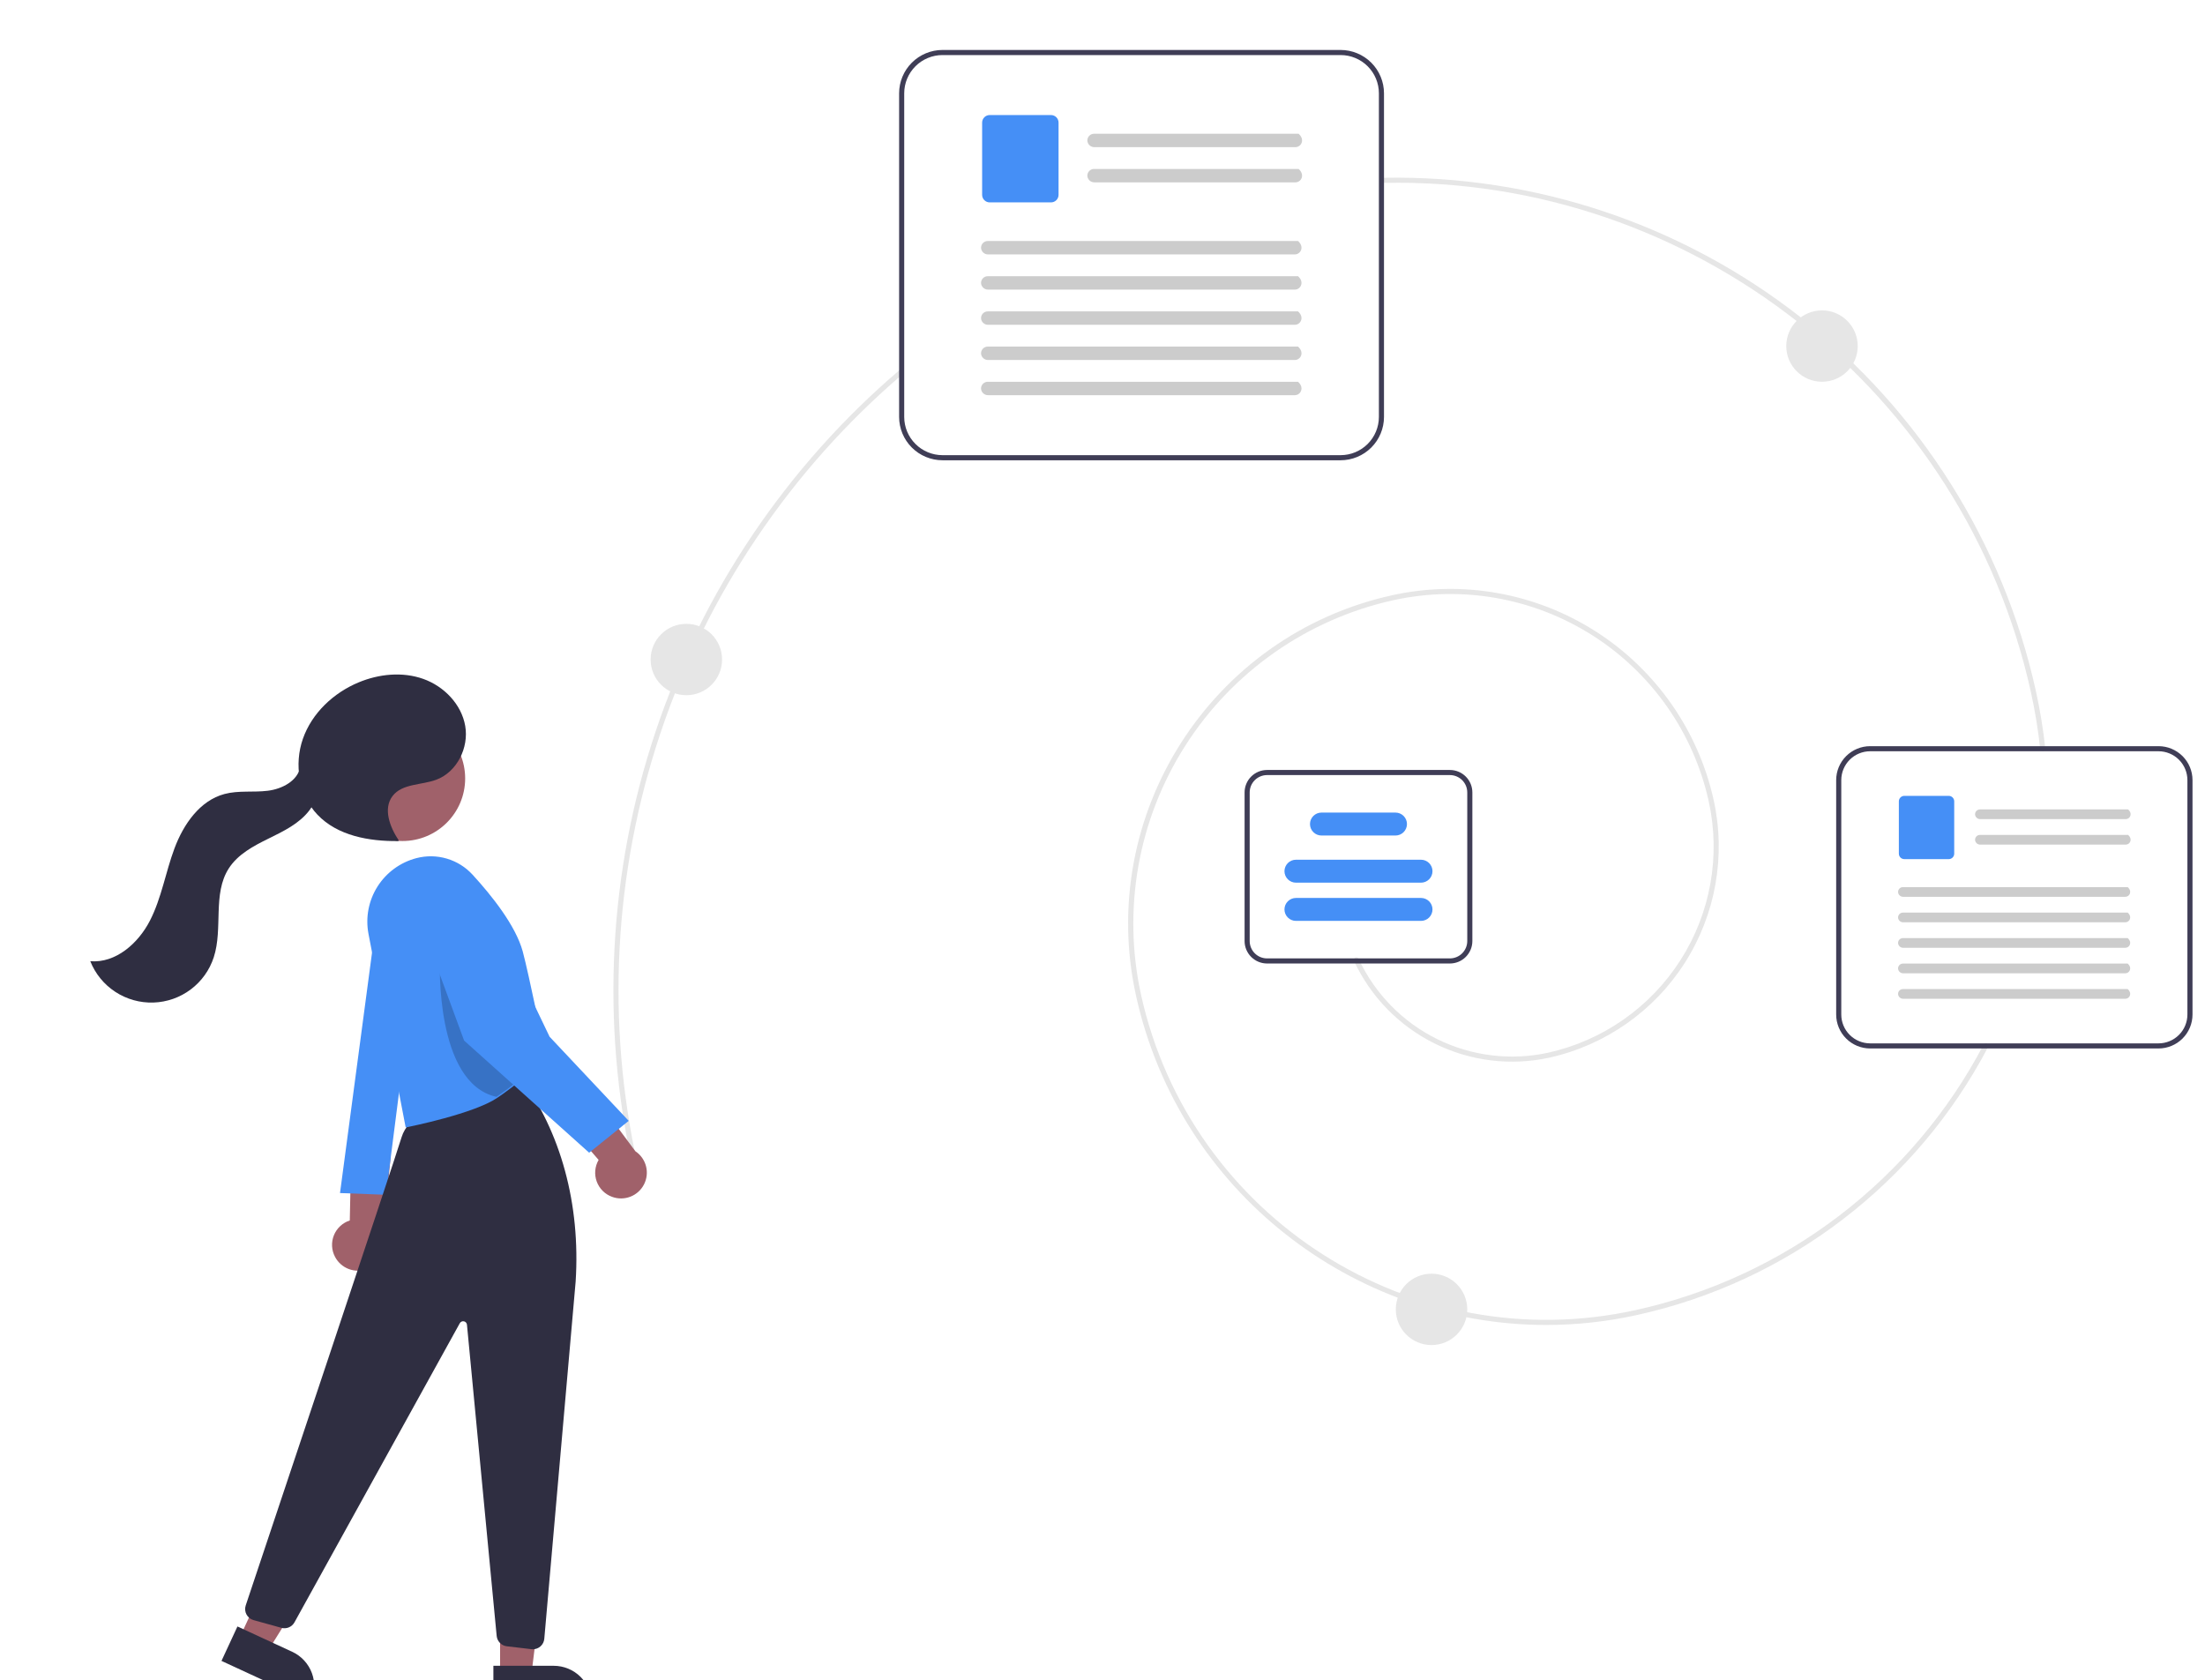 <svg width="706" height="538" viewBox="0 0 706 538" fill="none" xmlns="http://www.w3.org/2000/svg">
<g filter="url(#filter0_dddd)">
<path d="M495.059 408.282C433.366 408.282 377.616 365.537 363.756 302.946C350.925 245.001 387.687 187.435 445.706 174.62C456.781 172.174 468.23 171.93 479.399 173.903C490.569 175.876 501.24 180.027 510.803 186.118C520.366 192.21 528.634 200.123 535.135 209.406C541.636 218.689 546.243 229.16 548.692 240.221C552.637 258.132 549.307 276.875 539.433 292.337C529.558 307.8 513.946 318.719 496.021 322.699C483.636 325.384 470.706 323.783 459.353 318.16C448 312.536 438.899 303.224 433.544 291.753C433.499 291.656 433.473 291.55 433.468 291.443C433.464 291.335 433.481 291.228 433.518 291.127C433.555 291.026 433.611 290.934 433.685 290.855C433.758 290.776 433.845 290.712 433.943 290.667C434.041 290.622 434.147 290.597 434.254 290.593C434.362 290.589 434.469 290.606 434.57 290.644C434.671 290.681 434.763 290.738 434.842 290.812C434.921 290.885 434.984 290.973 435.029 291.071C440.225 302.205 449.059 311.244 460.078 316.701C471.098 322.159 483.648 323.712 495.668 321.105C513.17 317.219 528.414 306.557 538.056 291.46C547.697 276.362 550.949 258.062 547.097 240.573C542.244 218.657 528.872 199.564 509.924 187.494C490.975 175.425 468.002 171.367 446.058 176.214C418.592 182.313 394.67 199.044 379.539 222.737C364.409 246.429 359.307 275.148 365.351 302.593C381.171 374.035 452.236 419.303 523.771 403.504C547.405 398.3 569.614 388 588.844 373.325C608.074 358.649 623.86 339.953 635.096 318.546C635.146 318.451 635.214 318.366 635.296 318.298C635.379 318.229 635.474 318.177 635.577 318.145C635.679 318.113 635.787 318.101 635.894 318.111C636.001 318.121 636.105 318.151 636.201 318.201C636.296 318.251 636.38 318.32 636.449 318.402C636.518 318.485 636.569 318.58 636.601 318.683C636.633 318.785 636.644 318.893 636.634 319C636.624 319.107 636.593 319.211 636.543 319.306C625.196 340.923 609.255 359.803 589.837 374.622C570.418 389.442 547.99 399.843 524.124 405.098C514.581 407.21 504.835 408.278 495.059 408.282Z" fill="#E6E6E6"/>
<path d="M654.049 224.571C653.847 224.571 653.653 224.496 653.503 224.362C653.354 224.227 653.259 224.042 653.237 223.842C652.572 217.673 651.567 211.546 650.226 205.488C628.886 109.116 541.796 40.557 443.146 42.561C442.929 42.565 442.72 42.483 442.563 42.333C442.407 42.183 442.317 41.977 442.313 41.761C442.308 41.545 442.39 41.335 442.54 41.179C442.691 41.023 442.897 40.933 443.113 40.929C491.534 40.031 538.774 55.893 576.817 85.824C614.859 115.755 641.36 157.91 651.822 205.136C653.176 211.253 654.191 217.44 654.862 223.668C654.874 223.775 654.864 223.882 654.834 223.985C654.804 224.088 654.753 224.184 654.686 224.267C654.619 224.351 654.535 224.42 654.441 224.471C654.347 224.523 654.244 224.555 654.137 224.566C654.108 224.569 654.078 224.571 654.049 224.571Z" fill="#E6E6E6"/>
<path d="M203.413 358.405C203.227 358.405 203.047 358.341 202.902 358.225C202.757 358.109 202.656 357.947 202.616 357.765C192.332 311.482 194.847 263.276 209.891 218.311C224.936 173.345 251.944 133.313 288.022 102.502C288.104 102.432 288.198 102.378 288.3 102.344C288.403 102.31 288.511 102.297 288.618 102.305C288.725 102.313 288.83 102.342 288.926 102.39C289.023 102.439 289.108 102.506 289.178 102.587C289.248 102.669 289.302 102.764 289.335 102.866C289.368 102.969 289.381 103.076 289.372 103.184C289.364 103.291 289.334 103.395 289.285 103.491C289.236 103.587 289.168 103.672 289.086 103.741C253.232 134.36 226.393 174.142 211.442 218.828C196.491 263.513 193.992 311.418 204.212 357.413C204.238 357.532 204.237 357.656 204.21 357.775C204.182 357.894 204.128 358.005 204.051 358.101C203.974 358.196 203.877 358.273 203.767 358.325C203.656 358.378 203.535 358.405 203.413 358.405Z" fill="#E6E6E6"/>
<path d="M429.239 131.386H301.771C298.088 131.382 294.557 129.919 291.953 127.318C289.349 124.717 287.884 121.191 287.88 117.513V13.873C287.884 10.195 289.349 6.669 291.953 4.068C294.557 1.467 298.088 0.004 301.771 0H429.239C432.922 0.004 436.453 1.467 439.057 4.068C441.661 6.669 443.126 10.195 443.13 13.873V117.513C443.126 121.191 441.661 124.717 439.057 127.318C436.453 129.919 432.922 131.382 429.239 131.386ZM301.771 1.632C298.521 1.636 295.406 2.927 293.108 5.221C290.81 7.516 289.518 10.628 289.514 13.873V117.513C289.518 120.758 290.81 123.87 293.108 126.164C295.406 128.459 298.521 129.75 301.771 129.754H429.239C432.489 129.75 435.604 128.459 437.902 126.164C440.199 123.87 441.492 120.758 441.496 117.513V13.873C441.492 10.628 440.199 7.516 437.902 5.221C435.604 2.927 432.489 1.636 429.239 1.632H301.771Z" fill="#3F3D56"/>
<path d="M414.75 31.123H350.419C349.853 31.134 349.305 30.931 348.884 30.554C348.463 30.177 348.201 29.654 348.151 29.092C348.135 28.801 348.179 28.509 348.28 28.235C348.381 27.962 348.536 27.712 348.737 27.5C348.938 27.288 349.18 27.12 349.448 27.004C349.716 26.889 350.005 26.83 350.297 26.83H415.783C417.94 28.723 416.625 31.123 414.75 31.123L414.75 31.123Z" fill="#CCCCCC"/>
<path d="M414.75 42.393H350.419C349.853 42.404 349.305 42.201 348.884 41.824C348.463 41.447 348.201 40.924 348.151 40.362C348.135 40.07 348.179 39.779 348.28 39.505C348.381 39.232 348.536 38.981 348.737 38.77C348.938 38.558 349.18 38.389 349.448 38.274C349.716 38.159 350.005 38.099 350.297 38.099H415.783C417.94 39.993 416.625 42.393 414.75 42.393H414.75Z" fill="#CCCCCC"/>
<path d="M336.512 48.81H316.878C316.237 48.809 315.623 48.554 315.169 48.102C314.716 47.649 314.461 47.035 314.46 46.395V23.255C314.461 22.615 314.716 22.001 315.169 21.549C315.623 21.096 316.237 20.841 316.878 20.841H336.512C337.153 20.842 337.767 21.096 338.22 21.549C338.674 22.002 338.929 22.615 338.929 23.255V46.395C338.929 47.035 338.674 47.649 338.221 48.102C337.767 48.554 337.153 48.809 336.512 48.81Z" fill="#458FF6"/>
<path d="M414.563 65.468H316.381C315.816 65.479 315.267 65.276 314.846 64.899C314.425 64.522 314.163 63.999 314.113 63.436C314.098 63.145 314.142 62.854 314.242 62.58C314.343 62.306 314.499 62.056 314.7 61.844C314.9 61.633 315.142 61.464 315.411 61.349C315.679 61.234 315.968 61.174 316.26 61.174H415.596C417.754 63.068 416.439 65.468 414.563 65.468V65.468Z" fill="#CCCCCC"/>
<path d="M414.563 76.741H316.381C315.816 76.752 315.267 76.549 314.846 76.172C314.425 75.795 314.163 75.272 314.113 74.71C314.098 74.418 314.142 74.127 314.242 73.853C314.343 73.58 314.499 73.329 314.7 73.118C314.9 72.906 315.142 72.737 315.411 72.622C315.679 72.507 315.968 72.448 316.26 72.448H415.596C417.754 74.341 416.439 76.741 414.563 76.741V76.741Z" fill="#CCCCCC"/>
<path d="M414.563 88.006H316.381C315.816 88.018 315.267 87.814 314.846 87.438C314.425 87.06 314.163 86.538 314.113 85.975C314.098 85.684 314.142 85.393 314.242 85.119C314.343 84.845 314.499 84.595 314.7 84.383C314.9 84.172 315.142 84.003 315.411 83.888C315.679 83.773 315.968 83.713 316.26 83.713H415.596C417.754 85.606 416.439 88.006 414.563 88.006V88.006Z" fill="#CCCCCC"/>
<path d="M414.563 99.279H316.381C315.816 99.29 315.267 99.087 314.846 98.71C314.425 98.333 314.163 97.81 314.113 97.248C314.098 96.956 314.142 96.665 314.242 96.391C314.343 96.118 314.499 95.867 314.7 95.656C314.9 95.444 315.142 95.275 315.411 95.16C315.679 95.045 315.968 94.986 316.26 94.986H415.596C417.754 96.879 416.439 99.279 414.563 99.279V99.279Z" fill="#CCCCCC"/>
<path d="M414.563 110.545H316.381C315.816 110.557 315.267 110.353 314.846 109.976C314.425 109.599 314.163 109.077 314.113 108.514C314.098 108.223 314.142 107.931 314.242 107.658C314.343 107.384 314.499 107.134 314.7 106.922C314.9 106.71 315.142 106.542 315.411 106.427C315.679 106.311 315.968 106.252 316.26 106.252H415.596C417.754 108.145 416.439 110.545 414.563 110.545V110.545Z" fill="#CCCCCC"/>
<path d="M691.121 319.742H598.788C595.904 319.739 593.138 318.593 591.099 316.556C589.059 314.519 587.912 311.757 587.909 308.877V233.804C587.912 230.923 589.059 228.162 591.099 226.125C593.138 224.088 595.904 222.942 598.788 222.939H691.121C694.005 222.942 696.77 224.088 698.81 226.125C700.849 228.162 701.997 230.923 702 233.804V308.877C701.997 311.757 700.849 314.519 698.81 316.556C696.77 318.593 694.005 319.739 691.121 319.742ZM598.788 224.571C596.337 224.574 593.987 225.547 592.254 227.278C590.521 229.009 589.546 231.356 589.543 233.804V308.877C589.546 311.325 590.521 313.672 592.254 315.402C593.987 317.133 596.337 318.107 598.788 318.11H691.121C693.572 318.107 695.922 317.133 697.655 315.402C699.388 313.672 700.363 311.325 700.366 308.877V233.804C700.363 231.356 699.388 229.009 697.655 227.278C695.922 225.547 693.572 224.574 691.121 224.571L598.788 224.571Z" fill="#3F3D56"/>
<path d="M680.626 246.299H634.027C633.617 246.308 633.22 246.16 632.915 245.887C632.61 245.614 632.42 245.236 632.384 244.828C632.373 244.617 632.404 244.406 632.477 244.208C632.55 244.01 632.663 243.828 632.809 243.675C632.954 243.522 633.129 243.399 633.324 243.316C633.518 243.233 633.727 243.189 633.939 243.189H681.374C682.937 244.561 681.984 246.299 680.626 246.299L680.626 246.299Z" fill="#CCCCCC"/>
<path d="M680.626 254.463H634.027C633.617 254.471 633.22 254.324 632.915 254.051C632.61 253.777 632.42 253.399 632.384 252.991C632.373 252.78 632.405 252.569 632.478 252.371C632.551 252.173 632.663 251.992 632.809 251.838C632.954 251.685 633.129 251.563 633.324 251.479C633.518 251.396 633.727 251.353 633.939 251.353H681.374C682.937 252.724 681.984 254.463 680.626 254.463L680.626 254.463Z" fill="#CCCCCC"/>
<path d="M623.953 259.111H609.731C609.267 259.11 608.822 258.926 608.493 258.598C608.165 258.27 607.98 257.825 607.98 257.361V240.6C607.98 240.136 608.165 239.692 608.493 239.364C608.822 239.036 609.267 238.852 609.731 238.851H623.953C624.417 238.852 624.862 239.036 625.191 239.364C625.519 239.692 625.704 240.136 625.704 240.6V257.361C625.704 257.825 625.519 258.27 625.191 258.598C624.863 258.926 624.417 259.11 623.953 259.111Z" fill="#458FF6"/>
<path d="M680.491 271.177H609.372C608.962 271.186 608.565 271.038 608.26 270.765C607.955 270.492 607.765 270.113 607.729 269.706C607.717 269.495 607.749 269.284 607.822 269.086C607.895 268.887 608.008 268.706 608.153 268.553C608.299 268.399 608.474 268.277 608.668 268.194C608.863 268.11 609.072 268.067 609.284 268.067H681.239C682.802 269.439 681.849 271.177 680.491 271.177V271.177Z" fill="#CCCCCC"/>
<path d="M680.491 279.343H609.372C608.962 279.351 608.565 279.204 608.26 278.931C607.955 278.658 607.765 278.279 607.729 277.871C607.717 277.661 607.749 277.449 607.822 277.251C607.895 277.053 608.008 276.872 608.153 276.718C608.299 276.565 608.474 276.443 608.668 276.359C608.863 276.276 609.072 276.233 609.284 276.233H681.239C682.802 277.604 681.849 279.343 680.491 279.343V279.343Z" fill="#CCCCCC"/>
<path d="M680.491 287.503H609.372C608.962 287.512 608.565 287.364 608.26 287.091C607.955 286.818 607.765 286.439 607.729 286.032C607.717 285.821 607.749 285.61 607.822 285.412C607.895 285.213 608.008 285.032 608.153 284.879C608.299 284.726 608.474 284.603 608.668 284.52C608.863 284.436 609.072 284.393 609.284 284.393H681.239C682.802 285.765 681.849 287.503 680.491 287.503V287.503Z" fill="#CCCCCC"/>
<path d="M680.491 295.669H609.372C608.962 295.677 608.565 295.53 608.26 295.257C607.955 294.983 607.765 294.605 607.729 294.197C607.717 293.986 607.749 293.775 607.822 293.577C607.895 293.379 608.008 293.198 608.153 293.044C608.299 292.891 608.474 292.769 608.668 292.685C608.863 292.602 609.072 292.559 609.284 292.559H681.239C682.802 293.93 681.849 295.669 680.491 295.669V295.669Z" fill="#CCCCCC"/>
<path d="M680.491 303.83H609.372C608.962 303.838 608.565 303.691 608.26 303.417C607.955 303.144 607.765 302.766 607.729 302.358C607.717 302.147 607.749 301.936 607.822 301.738C607.895 301.54 608.008 301.358 608.153 301.205C608.299 301.052 608.474 300.93 608.668 300.846C608.863 300.763 609.072 300.72 609.284 300.72H681.239C682.802 302.091 681.849 303.83 680.491 303.83V303.83Z" fill="#CCCCCC"/>
<path d="M464.228 292.533H405.689C403.781 292.53 401.952 291.773 400.603 290.425C399.254 289.078 398.495 287.251 398.493 285.345V237.75C398.495 235.845 399.254 234.018 400.603 232.67C401.952 231.323 403.781 230.565 405.689 230.563H464.228C466.136 230.565 467.965 231.323 469.314 232.67C470.663 234.018 471.422 235.845 471.424 237.75V285.345C471.422 287.251 470.663 289.078 469.314 290.425C467.965 291.773 466.136 292.53 464.228 292.533ZM405.689 232.195C404.215 232.197 402.801 232.782 401.758 233.824C400.715 234.865 400.129 236.277 400.127 237.75V285.345C400.129 286.818 400.715 288.23 401.758 289.272C402.801 290.313 404.215 290.899 405.689 290.9H464.228C465.703 290.899 467.116 290.313 468.159 289.272C469.202 288.23 469.788 286.818 469.79 285.345V237.75C469.788 236.277 469.202 234.865 468.159 233.824C467.116 232.782 465.703 232.197 464.228 232.195H405.689Z" fill="#3F3D56"/>
<path d="M454.978 266.648H414.939C413.964 266.648 413.029 266.261 412.339 265.572C411.65 264.884 411.262 263.95 411.262 262.976C411.262 262.002 411.65 261.068 412.339 260.379C413.029 259.69 413.964 259.303 414.939 259.303H454.978C455.953 259.303 456.888 259.69 457.578 260.379C458.267 261.068 458.655 262.002 458.655 262.976C458.655 263.95 458.267 264.884 457.578 265.572C456.888 266.261 455.953 266.648 454.978 266.648Z" fill="#458FF6"/>
<path d="M446.807 251.551H423.111C422.135 251.551 421.2 251.164 420.511 250.475C419.821 249.787 419.434 248.853 419.434 247.879C419.434 246.905 419.821 245.971 420.511 245.282C421.2 244.593 422.135 244.206 423.111 244.206H446.807C447.782 244.206 448.717 244.593 449.407 245.282C450.096 245.971 450.484 246.905 450.484 247.879C450.484 248.853 450.096 249.787 449.407 250.475C448.717 251.164 447.782 251.551 446.807 251.551Z" fill="#458FF6"/>
<path d="M454.978 278.889H414.939C413.964 278.889 413.029 278.502 412.339 277.813C411.65 277.125 411.262 276.191 411.262 275.217C411.262 274.243 411.65 273.309 412.339 272.62C413.029 271.931 413.964 271.544 414.939 271.544H454.978C455.953 271.544 456.888 271.931 457.578 272.62C458.267 273.309 458.655 274.243 458.655 275.217C458.655 276.191 458.267 277.125 457.578 277.813C456.888 278.502 455.953 278.889 454.978 278.889Z" fill="#458FF6"/>
<path d="M107.28 386.488C106.715 385.43 106.389 384.26 106.325 383.062C106.261 381.864 106.461 380.667 106.911 379.555C107.361 378.442 108.049 377.442 108.928 376.624C109.807 375.806 110.854 375.19 111.997 374.821L112.599 345.665L125.091 354.267L122.604 380.635C123.099 382.593 122.858 384.665 121.925 386.457C120.993 388.249 119.435 389.638 117.546 390.359C115.657 391.081 113.568 391.086 111.676 390.372C109.784 389.659 108.22 388.277 107.28 386.488H107.28Z" fill="#A0616A"/>
<path d="M121.093 274.223L108.865 366.041L123.585 366.595L135.887 270.209L132.935 268.469C131.812 267.807 130.542 267.434 129.238 267.381C127.935 267.329 126.64 267.6 125.467 268.17C124.294 268.74 123.281 269.591 122.517 270.647C121.754 271.703 121.265 272.932 121.093 274.223Z" fill="#458FF6"/>
<path d="M160.119 520.281L170.136 520.281L174.902 481.691L160.117 481.691L160.119 520.281Z" fill="#A0616A"/>
<path d="M189.457 529.57L157.973 529.572L157.972 517.423L177.292 517.422C180.518 517.422 183.612 518.702 185.893 520.98C188.175 523.258 189.456 526.348 189.457 529.57Z" fill="#2F2E41"/>
<path d="M76.772 508.325L85.862 512.527L106.421 479.509L93.004 473.306L76.772 508.325Z" fill="#A0616A"/>
<path d="M99.487 529.064L70.916 515.854L76.026 504.83L93.558 512.936C96.486 514.289 98.755 516.749 99.867 519.774C100.979 522.798 100.842 526.14 99.487 529.064Z" fill="#2F2E41"/>
<path d="M170.621 512.127C170.474 512.127 170.327 512.119 170.182 512.102L162.256 511.17C161.423 511.069 160.649 510.687 160.061 510.087C159.474 509.488 159.109 508.706 159.025 507.872L149.512 408.197C149.487 407.937 149.379 407.691 149.204 407.496C149.03 407.302 148.797 407.168 148.54 407.115C148.284 407.062 148.017 407.092 147.779 407.201C147.542 407.311 147.345 407.493 147.219 407.722L94.286 503.5C93.888 504.225 93.255 504.794 92.492 505.115C91.729 505.435 90.879 505.487 90.082 505.264L81.179 502.794C80.698 502.661 80.25 502.432 79.861 502.12C79.472 501.808 79.15 501.421 78.916 500.981C78.682 500.541 78.54 500.059 78.498 499.562C78.457 499.066 78.517 498.566 78.675 498.094C86.429 474.923 125.277 358.792 128.599 348.103C132.567 335.332 162.194 330.299 164.746 329.889L166.213 328.424L166.495 328.803C179.572 346.384 185.899 369.668 184.312 394.367L184.312 394.376L174.274 508.775C174.194 509.688 173.775 510.539 173.099 511.159C172.423 511.779 171.539 512.125 170.621 512.127Z" fill="#2F2E41"/>
<path d="M128.867 253.313C139.951 253.313 148.936 244.339 148.936 233.27C148.936 222.2 139.951 213.226 128.867 213.226C117.784 213.226 108.798 222.2 108.798 233.27C108.798 244.339 117.784 253.313 128.867 253.313Z" fill="#A0616A"/>
<path d="M129.891 345.033L117.983 283.043C116.986 277.806 118.02 272.387 120.874 267.883C123.729 263.38 128.191 260.128 133.356 258.786C136.548 257.957 139.906 258.013 143.069 258.948C146.232 259.883 149.08 261.661 151.306 264.092C157.384 270.719 165.105 280.363 167.37 288.675C169.288 295.731 174.684 322.171 174.739 322.437L174.781 322.647L174.632 322.802C174.604 322.831 171.713 325.815 167.212 329.54C164.571 331.726 161.872 333.755 159.19 335.57C151.657 340.65 131.163 344.779 130.295 344.952L129.891 345.033Z" fill="#458FF6"/>
<path opacity="0.2" d="M158.96 335.233C161.951 333.209 164.664 331.12 166.952 329.226C166.126 317.035 148.142 291.508 140.853 291.508C140.853 291.508 139.129 330.851 158.96 335.233Z" fill="black"/>
<path d="M195.979 367.253C194.849 366.844 193.824 366.193 192.974 365.345C192.124 364.497 191.47 363.474 191.059 362.346C190.648 361.219 190.489 360.016 190.594 358.821C190.699 357.626 191.065 356.468 191.667 355.429L172.58 333.36L187.627 331.404L203.445 352.661C205.125 353.786 206.333 355.487 206.841 357.442C207.349 359.397 207.121 361.471 206.201 363.269C205.281 365.068 203.732 366.467 201.848 367.201C199.964 367.935 197.875 367.953 195.979 367.253H195.979Z" fill="#A0616A"/>
<path d="M142.617 260.11C143.448 260.127 144.276 260.222 145.09 260.393C146.737 260.769 148.265 261.547 149.537 262.658C150.808 263.769 151.784 265.178 152.377 266.758L175.973 315.99L201.303 342.92L188.638 353.121L148.6 317.214L132.604 273.733C132.093 272.163 131.964 270.494 132.227 268.864C132.489 267.234 133.136 265.69 134.115 264.359C135.093 263.028 136.374 261.948 137.852 261.21C139.331 260.471 140.964 260.094 142.617 260.11Z" fill="#458FF6"/>
<path d="M127.679 253.128C124.823 248.859 122.569 242.938 125.714 238.875C128.818 234.865 134.941 235.456 139.695 233.681C146.317 231.21 150.157 223.44 148.959 216.482C147.762 209.524 142.169 203.756 135.507 201.396C128.844 199.036 121.331 199.804 114.807 202.521C106.775 205.867 99.885 212.339 96.996 220.537C94.107 228.735 95.652 238.579 101.645 244.88C108.071 251.635 118.155 253.436 127.484 253.327" fill="#2F2E41"/>
<path d="M96.164 229.496C95.347 234.058 90.335 236.65 85.729 237.219C81.124 237.789 76.359 237.058 71.875 238.255C63.97 240.364 58.757 247.956 55.887 255.609C53.017 263.261 51.745 271.52 48.016 278.794C44.288 286.068 37.058 292.481 28.905 291.8C30.502 295.817 33.301 299.243 36.92 301.612C40.539 303.981 44.802 305.177 49.127 305.037C53.452 304.897 57.628 303.427 61.086 300.829C64.544 298.231 67.115 294.631 68.448 290.52C71.443 281.284 68.005 270.271 73.243 262.093C76.142 257.568 81.147 254.907 85.973 252.535C90.799 250.163 95.865 247.729 99.1 243.438C102.336 239.147 102.983 232.37 98.995 228.764" fill="#2F2E41"/>
<path d="M4.973 530H266.687C266.944 529.999 267.191 529.896 267.373 529.714C267.555 529.532 267.657 529.285 267.657 529.028C267.657 528.771 267.555 528.524 267.373 528.342C267.191 528.16 266.944 528.057 266.687 528.057H4.973C4.715 528.057 4.469 528.16 4.287 528.342C4.105 528.524 4.003 528.771 4.003 529.028C4.003 529.285 4.105 529.532 4.287 529.714C4.469 529.896 4.715 529.999 4.973 530Z" fill="#3F3D56"/>
<path d="M219.756 206.618C226.074 206.618 231.195 201.503 231.195 195.193C231.195 188.883 226.074 183.768 219.756 183.768C213.438 183.768 208.316 188.883 208.316 195.193C208.316 201.503 213.438 206.618 219.756 206.618Z" fill="#E6E6E6"/>
<path d="M583.368 106.242C589.686 106.242 594.807 101.127 594.807 94.817C594.807 88.507 589.686 83.392 583.368 83.392C577.05 83.392 571.928 88.507 571.928 94.817C571.928 101.127 577.05 106.242 583.368 106.242Z" fill="#E6E6E6"/>
<path d="M458.351 414.713C464.668 414.713 469.79 409.598 469.79 403.288C469.79 396.979 464.668 391.864 458.351 391.864C452.033 391.864 446.911 396.979 446.911 403.288C446.911 409.598 452.033 414.713 458.351 414.713Z" fill="#E6E6E6"/>
</g>
<defs>
<filter id="filter0_dddd" x="0" y="0" width="706" height="538" filterUnits="userSpaceOnUse" color-interpolation-filters="sRGB">
<feFlood flood-opacity="0" result="BackgroundImageFix"/>
<feColorMatrix in="SourceAlpha" type="matrix" values="0 0 0 0 0 0 0 0 0 0 0 0 0 0 0 0 0 0 127 0"/>
<feOffset dy="4"/>
<feGaussianBlur stdDeviation="2"/>
<feColorMatrix type="matrix" values="0 0 0 0 0 0 0 0 0 0 0 0 0 0 0 0 0 0 0.25 0"/>
<feBlend mode="normal" in2="BackgroundImageFix" result="effect1_dropShadow"/>
<feColorMatrix in="SourceAlpha" type="matrix" values="0 0 0 0 0 0 0 0 0 0 0 0 0 0 0 0 0 0 127 0"/>
<feOffset dy="4"/>
<feGaussianBlur stdDeviation="2"/>
<feColorMatrix type="matrix" values="0 0 0 0 0 0 0 0 0 0 0 0 0 0 0 0 0 0 0.25 0"/>
<feBlend mode="normal" in2="effect1_dropShadow" result="effect2_dropShadow"/>
<feColorMatrix in="SourceAlpha" type="matrix" values="0 0 0 0 0 0 0 0 0 0 0 0 0 0 0 0 0 0 127 0"/>
<feOffset dy="4"/>
<feGaussianBlur stdDeviation="2"/>
<feColorMatrix type="matrix" values="0 0 0 0 0 0 0 0 0 0 0 0 0 0 0 0 0 0 0.25 0"/>
<feBlend mode="normal" in2="effect2_dropShadow" result="effect3_dropShadow"/>
<feColorMatrix in="SourceAlpha" type="matrix" values="0 0 0 0 0 0 0 0 0 0 0 0 0 0 0 0 0 0 127 0"/>
<feOffset dy="4"/>
<feGaussianBlur stdDeviation="2"/>
<feColorMatrix type="matrix" values="0 0 0 0 0 0 0 0 0 0 0 0 0 0 0 0 0 0 0.25 0"/>
<feBlend mode="normal" in2="effect3_dropShadow" result="effect4_dropShadow"/>
<feBlend mode="normal" in="SourceGraphic" in2="effect4_dropShadow" result="shape"/>
</filter>
</defs>
</svg>
